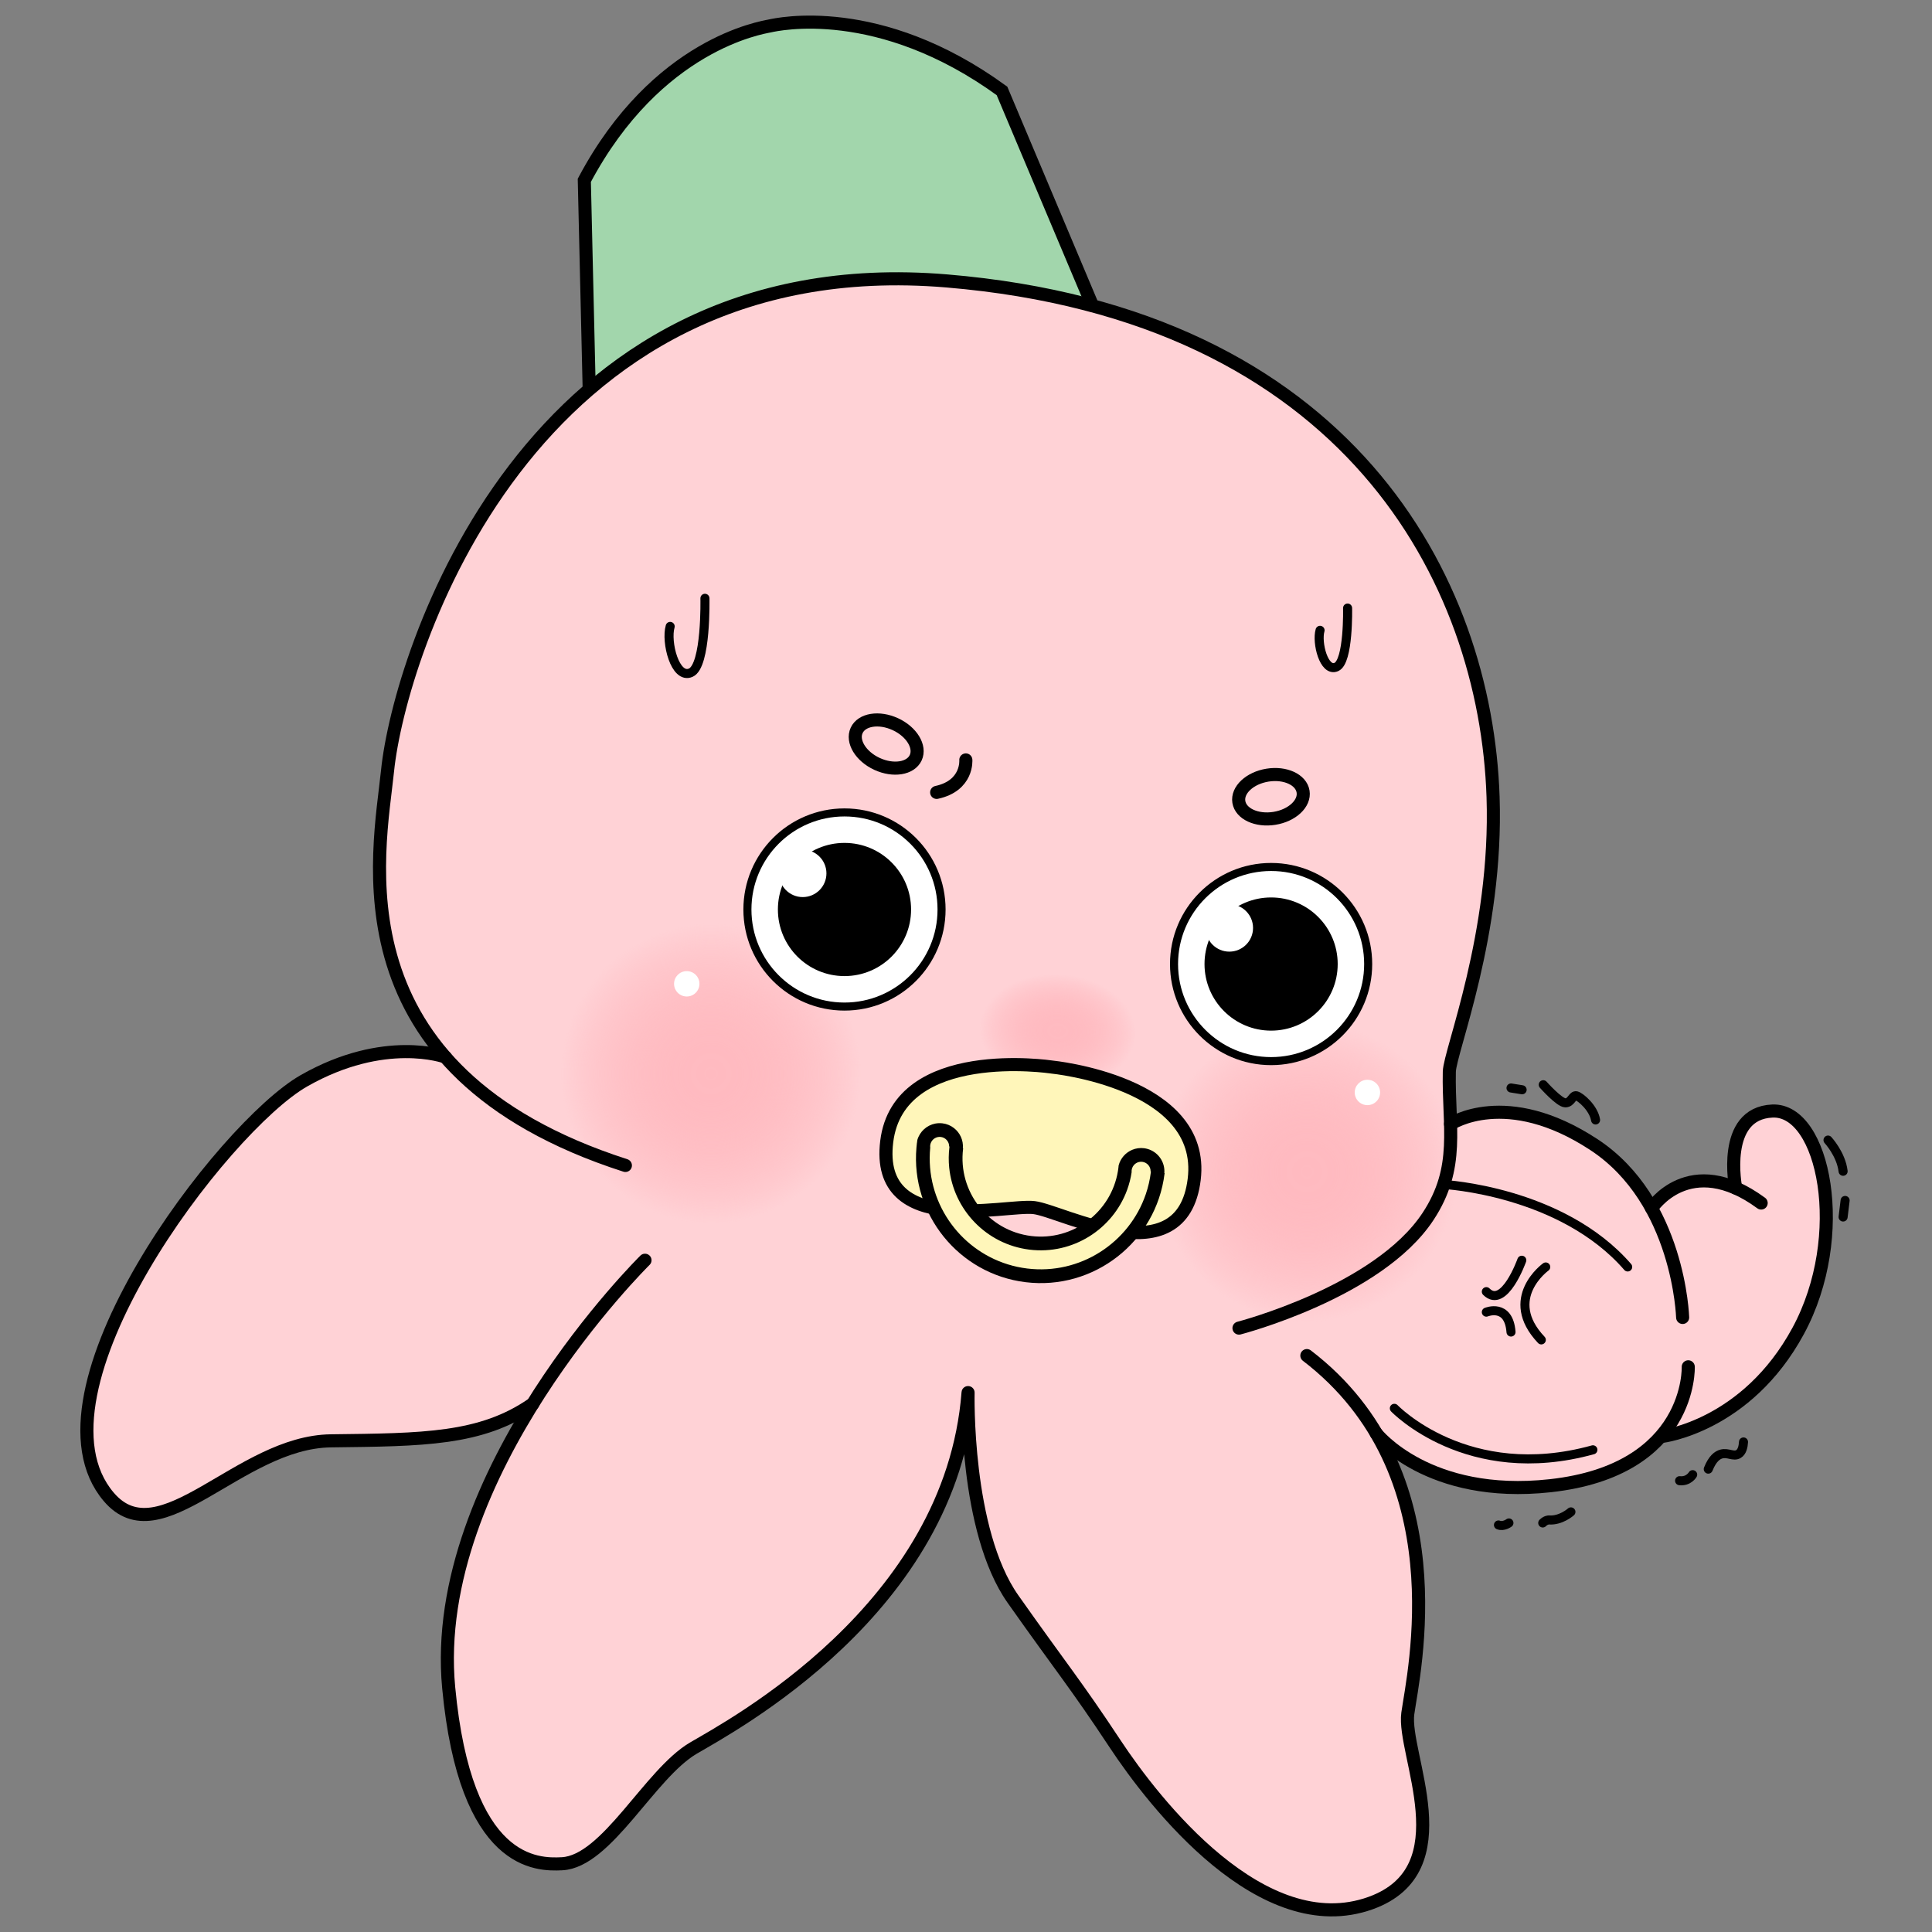 <?xml version="1.0" encoding="UTF-8"?>
<svg id="_레이어_1" data-name="레이어_1" xmlns="http://www.w3.org/2000/svg" xmlns:xlink="http://www.w3.org/1999/xlink" viewBox="0 0 1920 1920"><rect x="0" y="0" width="1920" height="1920" fill="#808080" stroke="none"/>
  <defs>
    <radialGradient id="_무제_그라디언트_18" data-name="무제 그라디언트 18" cx="724.28" cy="1164.48" fx="724.28" fy="1164.48" r="149.2" gradientTransform="translate(2023.31) rotate(-180) scale(1 -1)" gradientUnits="userSpaceOnUse">
      <stop offset="0" stop-color="#ffbac0"/>
      <stop offset=".17" stop-color="#ffbac0" stop-opacity=".99"/>
      <stop offset=".3" stop-color="#ffbac0" stop-opacity=".95"/>
      <stop offset=".42" stop-color="#ffbac0" stop-opacity=".88"/>
      <stop offset=".53" stop-color="#ffbac0" stop-opacity=".79"/>
      <stop offset=".63" stop-color="#ffbac0" stop-opacity=".67"/>
      <stop offset=".74" stop-color="#ffbac0" stop-opacity=".52"/>
      <stop offset=".84" stop-color="#ffbac0" stop-opacity=".35"/>
      <stop offset=".93" stop-color="#ffbac0" stop-opacity=".16"/>
      <stop offset="1" stop-color="#ffbac0" stop-opacity="0"/>
    </radialGradient>
    <radialGradient id="_무제_그라디언트_18-2" data-name="무제 그라디언트 18" cx="159.46" cy="1350.04" fx="159.46" fy="1350.04" r="56.74" gradientTransform="translate(2401.29 1243.26) rotate(-90) scale(1.37 -1)" xlink:href="#_무제_그라디언트_18"/>
    <radialGradient id="_무제_그라디언트_18-3" data-name="무제 그라디언트 18" cx="1316.66" cy="1067.01" fx="1316.66" fy="1067.01" r="149.2" xlink:href="#_무제_그라디언트_18"/>
  </defs>
  <g>
    <path d="M586.69,436.41l-6-257.21C652.89,43.41,757.32,27.43,764.89,25.81c7.57-1.62,108.54-24.51,230.88,64.54l102.44,243.05s-114.8-44.66-274.21-9.23c-171.59,45.43-237.3,112.24-237.3,112.24Z" fill="#a2d6ac" stroke="#000" stroke-miterlimit="10" stroke-width="13"/>
    <path d="M1113.3,311.93l81.9,32.19,122.84,81.43,88.81,106.17,51.5,112.4,16.72,66.91,9.04,112.99-18.59,141.08-24.15,92.91.19,54.37,53.18-6.95,76.86,24.41,60.91,47.29,14.12,23.62,28.49-27.21,52.12,8.17-1.89-45.81,24.9-31.78,31.77,5.05,32.97,67.97-3.86,92.84-35.8,75.53-47.94,51.28-73.45,30.66-52.33,34.16-52.46,16.7-72.03-1.93-98.21-30.9,18.5,67.26,12.38,75.82-6.18,85.47-2.47,55.98,9.62,49.19-.25,62.29-22.62,35.65-35.77,17.23-69.54-.37-82.5-45.71-69.37-83.45-69.01-99.14-57.07-79.56-33.09-72.29-16.19-84.51-28.58,80.27-47.29,73.26s-53.42,57.29-54.81,58.24-67.01,53.39-67.01,53.39l-68.72,42.87-35.95,32.32-43.44,50.23-39.43,29.86-47.72-2.95-44.71-38.67-33.09-103.31,2.87-99.43,31.66-113.7,43.24-91.88-58.05,25.93-136.01,7.8-62.58,14.71-88.98,48.32-42.67,8.49-42.12-32.5-5.61-72.09,34.6-101.9,88.06-143.73,80.76-72.83,67.51-31.96,80.59-5-38.23-50.74-22.49-86.96,3.82-105.76,22.73-121.74,43.26-109.55,66.39-112.21,57.7-58.08,78.31-62.32,107-42.73,60.22-16.35,96.99-2.97,112.6,13.01,87.13,23.28Z" fill="#ffd2d6"/>
    <circle cx="1299.03" cy="1164.48" r="149.2" fill="url(#_무제_그라디언트_18)"/>
    <ellipse cx="1051.25" cy="1024.74" rx="56.74" ry="77.75" transform="translate(-38.92 2007.97) rotate(-86.32)" fill="url(#_무제_그라디언트_18-2)"/>
    <circle cx="706.65" cy="1067.01" r="149.2" fill="url(#_무제_그라디언트_18-3)"/>
    <circle cx="1358.92" cy="1085.67" r="12.61" fill="#fff"/>
    <circle cx="682.48" cy="977.7" r="12.61" fill="#fff"/>
    <path d="M1231.29,1319.86s138.29-35.73,187.85-110.92c32.33-49.05,20.07-89.18,21.18-143.81.42-20.46,48.03-136.82,43.48-273.13-7.19-215.56-143.81-479.37-542.91-512.81-417.07-34.95-544.03,372.35-555.73,486.62-8.38,81.83-56.3,298.21,236.34,392.41" fill="none" stroke="#000" stroke-linecap="round" stroke-miterlimit="10" stroke-width="13"/>
    <path d="M442.41,1050.38s-60.05-22.05-140.32,23.66c-80.27,45.71-281.93,310.35-193.98,413.59,51.28,60.2,129.32-54.63,220.73-55.74,91.41-1.11,149.38-1.11,200.67-36.79" fill="none" stroke="#000" stroke-linecap="round" stroke-miterlimit="10" stroke-width="13"/>
    <path d="M640.99,1252.41s-215.16,211.81-195.09,424.74c16.7,177.16,88.1,176.25,112.6,175.03,44.59-2.23,86.96-89.18,130.43-114.83,37.36-22.04,256.41-138.24,273.13-353.4,0,0-3.34,137.12,44.59,205.13,47.94,68,62.43,84.73,101.45,143.81,39.02,59.08,146.51,197.22,254.18,158.3,92.53-33.44,31.21-148.27,36.79-188.4s51.28-239.68-100.33-355.62" fill="none" stroke="#000" stroke-linecap="round" stroke-linejoin="round" stroke-width="13"/>
    <path d="M1441.54,1117.04s55.09-37.02,142.58,20.54c84.73,55.74,88.07,171.68,88.07,171.68" fill="none" stroke="#000" stroke-linecap="round" stroke-linejoin="round" stroke-width="13"/>
    <path d="M1641.34,1200.75s37.54-57.59,108.89-5.19" fill="none" stroke="#000" stroke-linecap="round" stroke-linejoin="round" stroke-width="13"/>
    <path d="M1724.92,1180.67s-14.82-74.3,36.46-76.53,76.92,123.74,25.64,218.5c-51.28,94.76-134.89,104.79-134.89,104.79" fill="none" stroke="#000" stroke-linecap="round" stroke-linejoin="round" stroke-width="13"/>
    <path d="M1677.77,1358.32s3.92,102.64-137.12,118.17c-121.51,13.38-172.89-51.93-172.89-51.93" fill="none" stroke="#000" stroke-linecap="round" stroke-linejoin="round" stroke-width="13"/>
    <path d="M1385.69,1399.56s72.46,75.81,197.32,41.25" fill="none" stroke="#000" stroke-linecap="round" stroke-linejoin="round" stroke-width="9"/>
    <path d="M1434.77,1177.12s117.03,6.17,182.8,81.97" fill="none" stroke="#000" stroke-linecap="round" stroke-linejoin="round" stroke-width="9"/>
    <path d="M1536.14,1259.1s-43.43,31.21-4.41,72.46" fill="none" stroke="#000" stroke-linecap="round" stroke-linejoin="round" stroke-width="9"/>
    <path d="M1512.35,1252.41s-17.41,49.05-35.25,31.21" fill="none" stroke="#000" stroke-linecap="round" stroke-linejoin="round" stroke-width="9"/>
    <path d="M1477.1,1303.98s22.3-9.21,24.53,19.78" fill="none" stroke="#000" stroke-linecap="round" stroke-linejoin="round" stroke-width="9"/>
    <path d="M1044.94,1060.38s153.81,14.75,141.84,111.73c-11.97,96.98-130.41,31.54-159.09,28-28.68-3.54-158.43,31.26-146.46-65.72,11.97-96.98,163.71-74.02,163.71-74.02Z" fill="#fff6ba" stroke="#000" stroke-linecap="round" stroke-linejoin="round" stroke-width="13"/>
    <path d="M1125.69,1151.22l-11.4,23.83-9.26,21.13-30.37,30.9-45.43,9.73-45.78-18.54-24.4-32.16-9.79-40.14-7.56-20.3-12.18,1.37-14.95,20.71,3.79,33.76,28.07,47.6,37.64,29.26,38.19,10.52,38.98-4.37,46.16-18.92s12.63-19.39,16.45-22.99c3.83-3.6,22.84-32.87,22.84-32.87l2.63-24.97-4.03-12.86-19.6-.7Z" fill="#fff6ba"/>
    <path d="M911.21,1135.97c-.19,1.51-.33,3.01-.46,4.52-5.74,66.06,41.98,125.54,108.33,133.72,67.85,8.38,129.87-40.01,138.24-107.86.02-.17.04-.35.06-.52l-.28-.03c.75-9.61-4.53-18.41-12.78-22.5-2.27-1.13-4.77-1.9-7.43-2.23-4.08-.5-8.05.09-11.6,1.56-6.59,2.71-11.76,8.4-13.61,15.6-.06.65-.11,1.29-.19,1.94-.02.17-.03.35-.05.52-.14,1.11-.31,2.22-.49,3.31-6.81,40.8-44.76,69.44-86.2,64.33-42.55-5.25-72.89-44.14-67.64-86.69.02-.17.05-.35.08-.52l-.3-.04c.63-8-2.93-15.45-8.91-20.07-3.17-2.46-7.03-4.13-11.3-4.65-2.45-.3-4.87-.21-7.17.23-8.41,1.61-15.4,7.82-17.84,16.21-.13.88-.25,1.77-.36,2.65-.02.17-.05.35-.07.52ZM924.31,1160.37c-.54-6.52-.52-13.17.14-19.9-.1-.76-.11-1.54-.01-2.34.04-.35.11-.7.19-1.04.1-.4.22-.79.37-1.17,1.52-3.97,5.58-6.56,9.98-6.02,4.82.6,8.35,4.74,8.29,9.49l.33.04c-.02.17-.05.35-.07.52-.85,6.92-.9,13.76-.23,20.42,4.2,41.5,36.65,76.19,79.75,81.51,43.01,5.31,82.84-20.32,97.09-59.41,2.04-5.6,3.56-11.48,4.48-17.59-.06-.67-.06-1.35.03-2.04.04-.35.11-.7.19-1.04.08-.35.19-.69.31-1.02,1.47-4.06,5.59-6.72,10.05-6.17,4.82.6,8.35,4.74,8.29,9.49l.32.04c-.02.17-.04.35-.06.52-.94,7.62-2.64,14.96-5.02,21.96-16.45,48.47-65.24,80.53-117.99,74.01-52.69-6.5-92.18-49.36-96.43-100.29Z"/>
    <circle cx="1263.21" cy="958.06" r="96.47" fill="#fff" stroke="#000" stroke-miterlimit="10" stroke-width="8"/>
    <circle cx="1263.21" cy="958.06" r="66.18"/>
    <circle cx="1221.7" cy="922.17" r="23.56" fill="#fff"/>
    <circle cx="839.24" cy="903.85" r="96.47" fill="#fff" stroke="#000" stroke-miterlimit="10" stroke-width="8"/>
    <circle cx="839.24" cy="903.85" r="66.18"/>
    <circle cx="797.74" cy="867.95" r="23.56" fill="#fff"/>
    <ellipse cx="880.68" cy="739.41" rx="21.74" ry="32.33" transform="translate(-159.85 1228.92) rotate(-65.21)" fill="none" stroke="#000" stroke-miterlimit="10" stroke-width="13"/>
    <ellipse cx="1263.06" cy="791.81" rx="32.33" ry="21.74" transform="translate(-109.83 210.91) rotate(-9.15)" fill="none" stroke="#000" stroke-miterlimit="10" stroke-width="13"/>
    <path d="M700.56,594.58s1.53,67.13-14.12,73.94c-15.64,6.81-24.92-30.65-20.43-46" fill="none" stroke="#000" stroke-linecap="round" stroke-linejoin="round" stroke-width="9"/>
    <path d="M1339.22,604.28s1.21,53.17-11.18,58.56c-12.39,5.4-19.74-24.28-16.18-36.43" fill="none" stroke="#000" stroke-linecap="round" stroke-linejoin="round" stroke-width="9"/>
    <path d="M959.83,755.2s2.23,25.52-28.99,32.27" fill="none" stroke="#000" stroke-linecap="round" stroke-linejoin="round" stroke-width="13"/>
  </g>
  <line x1="1501.63" y1="1081.22" x2="1512.66" y2="1083" fill="none" stroke="#000" stroke-linecap="round" stroke-linejoin="round" stroke-width="9"/>
  <path d="M1533.66,1078s16,18,22,18c6,0,7-8,11-7s17,12,19,24" fill="none" stroke="#000" stroke-linecap="round" stroke-linejoin="round" stroke-width="9"/>
  <path d="M1816.66,1133s13,14,15,31" fill="none" stroke="#000" stroke-linecap="round" stroke-linejoin="round" stroke-width="9"/>
  <line x1="1833.66" y1="1193" x2="1831.66" y2="1209.44" fill="none" stroke="#000" stroke-linecap="round" stroke-linejoin="round" stroke-width="9"/>
  <path d="M1697.66,1460c4.17-10.5,9.06-13.95,13-15,6.69-1.78,12.1,2.96,17,0,3.77-2.28,4.77-7.63,5-12" fill="none" stroke="#000" stroke-linecap="round" stroke-linejoin="round" stroke-width="9"/>
  <path d="M1682.16,1465.5s-4,7-13,6" fill="none" stroke="#000" stroke-linecap="round" stroke-linejoin="round" stroke-width="9"/>
  <path d="M1561.16,1502.5s-10,9-22,8c0,0-3,0-6,3" fill="none" stroke="#000" stroke-linecap="round" stroke-linejoin="round" stroke-width="9"/>
  <path d="M1499.55,1513.5s-5.39,4-10.39,2" fill="none" stroke="#000" stroke-linecap="round" stroke-linejoin="round" stroke-width="9"/>
</svg>